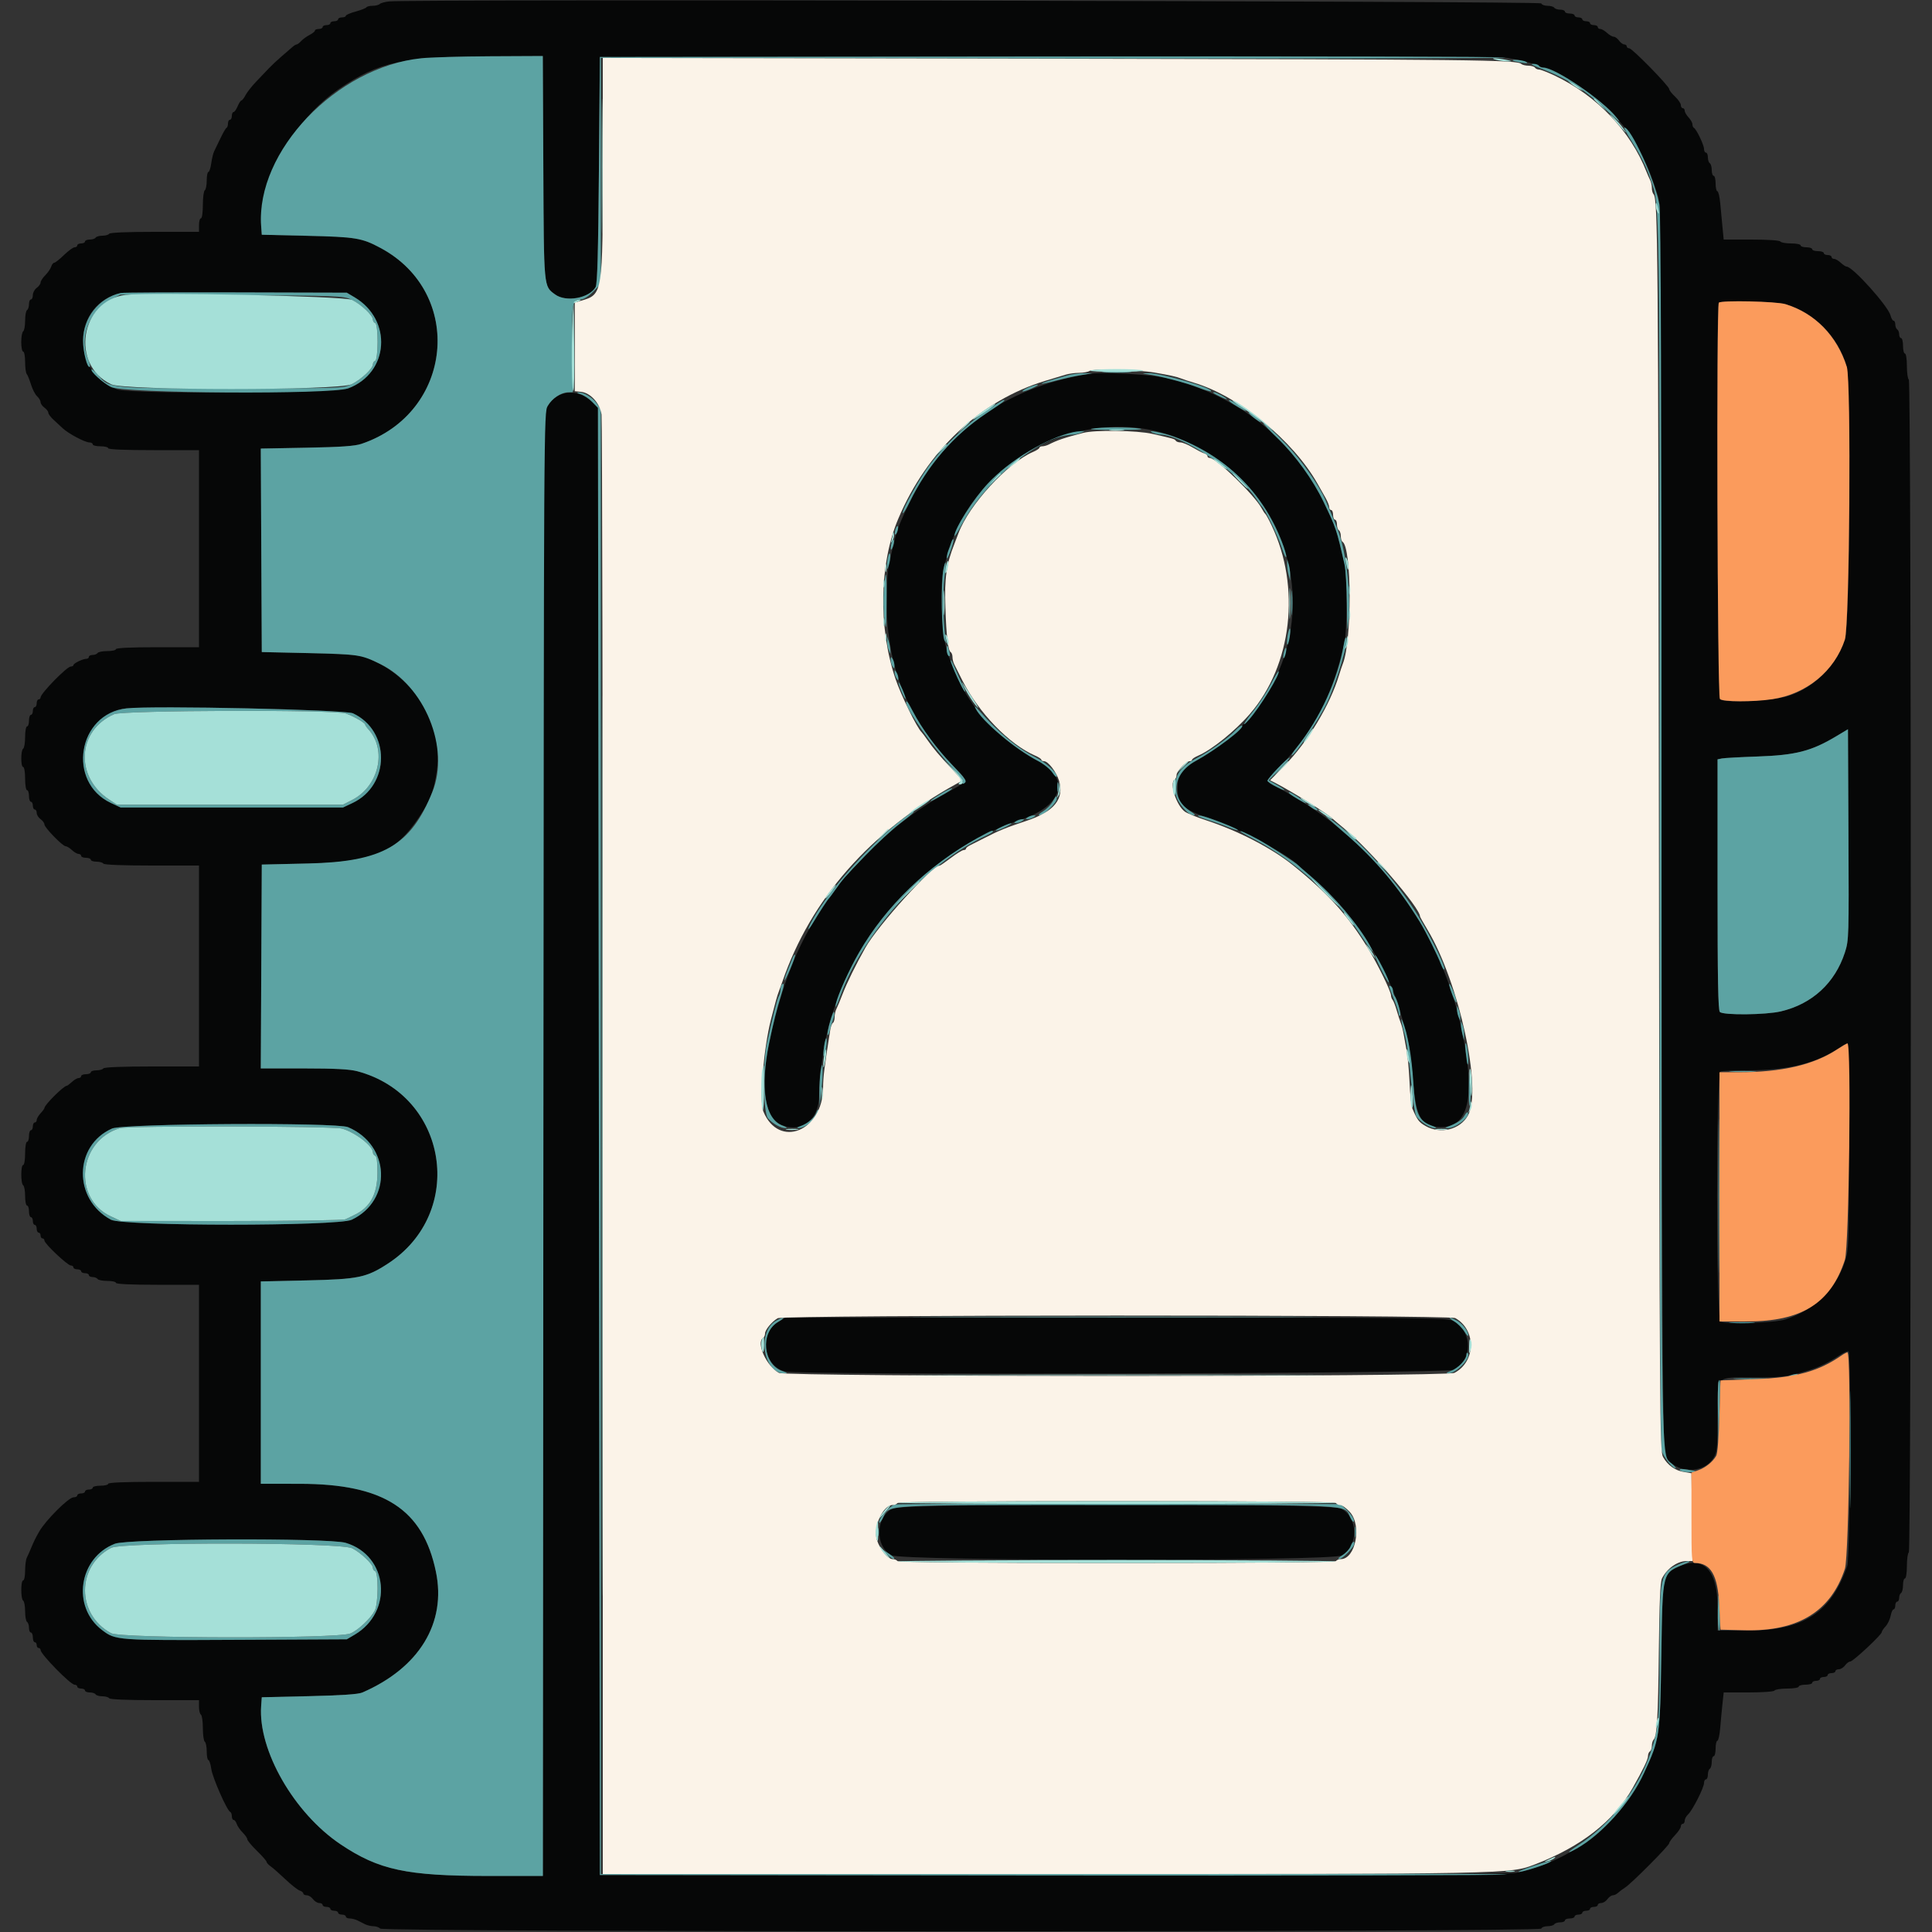 <svg id="svg" version="1.1" xmlns="http://www.w3.org/2000/svg" xmlns:xlink="http://www.w3.org/1999/xlink" width="400" height="400" viewBox="0, 0, 400,400"><rect x="0" y="0" width="400" height="400" fill="#333333" stroke="none"/><g id="svgg"><path id="path0" d="M80.600 0.291 C 79.720 0.380,78.829 0.621,78.620 0.827 C 78.411 1.032,77.747 1.200,77.144 1.200 C 76.541 1.200,75.958 1.344,75.849 1.521 C 75.740 1.697,74.739 2.090,73.625 2.393 C 72.511 2.696,71.600 3.092,71.600 3.272 C 71.600 3.453,71.240 3.600,70.800 3.600 C 70.360 3.600,70.000 3.780,70.000 4.000 C 70.000 4.220,69.640 4.400,69.200 4.400 C 68.760 4.400,68.400 4.580,68.400 4.800 C 68.400 5.020,68.040 5.200,67.600 5.200 C 67.160 5.200,66.800 5.380,66.800 5.600 C 66.800 5.820,66.440 6.000,66.000 6.000 C 65.560 6.000,65.200 6.150,65.200 6.332 C 65.200 6.515,64.705 6.919,64.100 7.230 C 63.495 7.540,62.709 8.111,62.353 8.497 C 61.997 8.884,61.579 9.200,61.425 9.200 C 61.270 9.200,60.890 9.425,60.580 9.700 C 60.271 9.975,59.282 10.830,58.383 11.600 C 57.484 12.370,56.265 13.511,55.674 14.135 C 55.083 14.759,53.880 16.021,53.000 16.940 C 52.120 17.858,51.145 19.103,50.832 19.705 C 50.520 20.307,50.137 20.800,49.981 20.800 C 49.825 20.800,49.473 21.340,49.200 22.000 C 48.927 22.660,48.545 23.200,48.351 23.200 C 48.158 23.200,48.000 23.560,48.000 24.000 C 48.000 24.440,47.820 24.800,47.600 24.800 C 47.380 24.800,47.200 25.145,47.200 25.567 C 47.200 25.988,47.065 26.393,46.900 26.467 C 46.735 26.540,46.175 27.500,45.656 28.600 C 45.137 29.700,44.548 30.919,44.347 31.309 C 44.147 31.699,43.872 32.824,43.737 33.809 C 43.602 34.794,43.336 35.600,43.146 35.600 C 42.956 35.600,42.800 36.399,42.800 37.376 C 42.800 38.353,42.620 39.264,42.400 39.400 C 42.180 39.536,42.000 40.897,42.000 42.424 C 42.000 44.008,41.828 45.200,41.600 45.200 C 41.380 45.200,41.200 45.830,41.200 46.600 L 41.200 48.000 32.024 48.000 C 26.337 48.000,22.753 48.152,22.600 48.400 C 22.464 48.620,21.834 48.800,21.200 48.800 C 20.566 48.800,19.936 48.980,19.800 49.200 C 19.664 49.420,19.113 49.600,18.576 49.600 C 18.039 49.600,17.600 49.780,17.600 50.000 C 17.600 50.220,17.240 50.400,16.800 50.400 C 16.360 50.400,16.000 50.580,16.000 50.800 C 16.000 51.020,15.752 51.200,15.448 51.200 C 15.145 51.200,14.155 51.920,13.248 52.800 C 12.341 53.680,11.431 54.400,11.226 54.400 C 11.022 54.400,10.738 54.766,10.596 55.213 C 10.454 55.660,9.902 56.462,9.369 56.995 C 8.836 57.528,8.400 58.202,8.400 58.494 C 8.400 58.785,8.040 59.283,7.600 59.600 C 7.160 59.917,6.800 60.587,6.800 61.088 C 6.800 61.590,6.620 62.000,6.400 62.000 C 6.180 62.000,6.000 62.439,6.000 62.976 C 6.000 63.513,5.820 64.064,5.600 64.200 C 5.380 64.336,5.200 65.326,5.200 66.400 C 5.200 67.474,5.020 68.464,4.800 68.600 C 4.580 68.736,4.400 69.737,4.400 70.824 C 4.400 71.911,4.580 72.800,4.800 72.800 C 5.020 72.800,5.200 73.754,5.200 74.920 C 5.200 76.086,5.349 77.211,5.530 77.420 C 5.712 77.629,6.110 78.610,6.414 79.600 C 6.718 80.590,7.289 81.691,7.683 82.047 C 8.077 82.403,8.400 82.948,8.400 83.259 C 8.400 83.569,8.760 84.083,9.200 84.400 C 9.640 84.717,10.000 85.188,10.000 85.446 C 10.000 85.705,10.464 86.340,11.031 86.858 C 11.598 87.376,12.472 88.186,12.972 88.658 C 14.145 89.766,17.589 91.600,18.497 91.600 C 18.884 91.600,19.200 91.780,19.200 92.000 C 19.200 92.220,19.920 92.400,20.800 92.400 C 21.680 92.400,22.400 92.580,22.400 92.800 C 22.400 93.055,25.800 93.200,31.800 93.200 L 41.200 93.200 41.200 113.600 L 41.200 134.000 32.600 134.000 C 27.133 134.000,24.000 134.146,24.000 134.400 C 24.000 134.620,23.201 134.800,22.224 134.800 C 21.247 134.800,20.336 134.980,20.200 135.200 C 20.064 135.420,19.603 135.600,19.176 135.600 C 18.749 135.600,18.400 135.780,18.400 136.000 C 18.400 136.220,18.166 136.400,17.880 136.400 C 17.144 136.400,15.207 137.341,15.203 137.700 C 15.201 137.865,14.948 138.000,14.641 138.000 C 13.854 138.000,8.400 143.581,8.400 144.386 C 8.400 144.614,8.220 144.800,8.000 144.800 C 7.780 144.800,7.600 145.160,7.600 145.600 C 7.600 146.040,7.420 146.400,7.200 146.400 C 6.980 146.400,6.800 146.760,6.800 147.200 C 6.800 147.640,6.620 148.000,6.400 148.000 C 6.180 148.000,6.000 148.540,6.000 149.200 C 6.000 149.860,5.820 150.400,5.600 150.400 C 5.380 150.400,5.200 151.379,5.200 152.576 C 5.200 153.773,5.020 154.864,4.800 155.000 C 4.278 155.322,4.278 158.800,4.800 158.800 C 5.022 158.800,5.200 159.867,5.200 161.200 C 5.200 162.533,5.378 163.600,5.600 163.600 C 5.820 163.600,6.000 164.140,6.000 164.800 C 6.000 165.460,6.180 166.000,6.400 166.000 C 6.620 166.000,6.800 166.360,6.800 166.800 C 6.800 167.240,6.980 167.600,7.200 167.600 C 7.420 167.600,7.600 167.920,7.600 168.312 C 7.600 168.703,7.960 169.283,8.400 169.600 C 8.840 169.917,9.200 170.411,9.200 170.697 C 9.200 171.334,12.967 175.200,13.587 175.200 C 13.833 175.200,14.420 175.560,14.892 176.000 C 15.364 176.440,15.987 176.800,16.275 176.800 C 16.564 176.800,16.800 176.980,16.800 177.200 C 16.800 177.420,17.250 177.600,17.800 177.600 C 18.350 177.600,18.800 177.780,18.800 178.000 C 18.800 178.220,19.329 178.400,19.976 178.400 C 20.623 178.400,21.264 178.580,21.400 178.800 C 21.554 179.049,25.337 179.200,31.424 179.200 L 41.200 179.200 41.200 200.000 L 41.200 220.800 31.424 220.800 C 25.337 220.800,21.554 220.951,21.400 221.200 C 21.264 221.420,20.623 221.600,19.976 221.600 C 19.329 221.600,18.800 221.780,18.800 222.000 C 18.800 222.220,18.350 222.400,17.800 222.400 C 17.250 222.400,16.800 222.580,16.800 222.800 C 16.800 223.020,16.564 223.200,16.275 223.200 C 15.987 223.200,15.364 223.560,14.892 224.000 C 14.420 224.440,13.938 224.800,13.821 224.800 C 13.189 224.800,9.200 228.770,9.200 229.400 C 9.200 229.528,8.840 230.020,8.400 230.492 C 7.960 230.964,7.600 231.587,7.600 231.875 C 7.600 232.164,7.420 232.400,7.200 232.400 C 6.980 232.400,6.800 232.760,6.800 233.200 C 6.800 233.640,6.620 234.000,6.400 234.000 C 6.180 234.000,6.000 234.540,6.000 235.200 C 6.000 235.860,5.820 236.400,5.600 236.400 C 5.378 236.400,5.200 237.467,5.200 238.800 C 5.200 240.133,5.022 241.200,4.800 241.200 C 4.278 241.200,4.278 245.077,4.800 245.400 C 5.020 245.536,5.200 246.537,5.200 247.624 C 5.200 248.711,5.380 249.600,5.600 249.600 C 5.820 249.600,6.000 250.140,6.000 250.800 C 6.000 251.460,6.180 252.000,6.400 252.000 C 6.620 252.000,6.800 252.360,6.800 252.800 C 6.800 253.240,6.980 253.600,7.200 253.600 C 7.420 253.600,7.600 253.960,7.600 254.400 C 7.600 254.840,7.780 255.200,8.000 255.200 C 8.220 255.200,8.400 255.470,8.400 255.800 C 8.400 256.130,8.580 256.400,8.800 256.400 C 9.020 256.400,9.200 256.603,9.200 256.851 C 9.200 257.481,13.986 262.000,14.653 262.000 C 14.954 262.000,15.200 262.180,15.200 262.400 C 15.200 262.620,15.560 262.800,16.000 262.800 C 16.440 262.800,16.800 262.980,16.800 263.200 C 16.800 263.420,17.160 263.600,17.600 263.600 C 18.040 263.600,18.400 263.780,18.400 264.000 C 18.400 264.220,18.749 264.400,19.176 264.400 C 19.603 264.400,20.064 264.580,20.200 264.800 C 20.336 265.020,21.247 265.200,22.224 265.200 C 23.201 265.200,24.000 265.380,24.000 265.600 C 24.000 265.854,27.133 266.000,32.600 266.000 L 41.200 266.000 41.200 286.400 L 41.200 306.800 31.800 306.800 C 25.800 306.800,22.400 306.945,22.400 307.200 C 22.400 307.420,21.680 307.600,20.800 307.600 C 19.920 307.600,19.200 307.780,19.200 308.000 C 19.200 308.220,18.840 308.400,18.400 308.400 C 17.960 308.400,17.600 308.580,17.600 308.800 C 17.600 309.020,17.240 309.200,16.800 309.200 C 16.360 309.200,16.000 309.380,16.000 309.600 C 16.000 309.820,15.656 310.000,15.236 310.000 C 14.212 310.000,9.457 314.746,8.100 317.124 C 7.367 318.407,6.953 319.254,6.400 320.600 C 6.129 321.260,5.748 322.113,5.553 322.495 C 5.359 322.877,5.200 324.092,5.200 325.195 C 5.200 326.298,5.020 327.200,4.800 327.200 C 4.278 327.200,4.278 331.077,4.800 331.400 C 5.020 331.536,5.200 332.526,5.200 333.600 C 5.200 334.674,5.380 335.664,5.600 335.800 C 5.820 335.936,6.000 336.487,6.000 337.024 C 6.000 337.561,6.180 338.000,6.400 338.000 C 6.620 338.000,6.800 338.450,6.800 339.000 C 6.800 339.550,6.980 340.000,7.200 340.000 C 7.420 340.000,7.600 340.270,7.600 340.600 C 7.600 340.930,7.780 341.200,8.000 341.200 C 8.220 341.200,8.400 341.386,8.400 341.614 C 8.400 342.477,14.595 348.800,15.441 348.800 C 15.748 348.800,16.000 348.980,16.000 349.200 C 16.000 349.420,16.360 349.600,16.800 349.600 C 17.240 349.600,17.600 349.780,17.600 350.000 C 17.600 350.220,18.039 350.400,18.576 350.400 C 19.113 350.400,19.664 350.580,19.800 350.800 C 19.936 351.020,20.566 351.200,21.200 351.200 C 21.834 351.200,22.464 351.380,22.600 351.600 C 22.753 351.848,26.337 352.000,32.024 352.000 L 41.200 352.000 41.200 353.376 C 41.200 354.133,41.380 354.864,41.600 355.000 C 41.820 355.136,42.000 356.396,42.000 357.800 C 42.000 359.204,42.180 360.464,42.400 360.600 C 42.620 360.736,42.800 361.647,42.800 362.624 C 42.800 363.601,42.956 364.400,43.146 364.400 C 43.336 364.400,43.604 365.225,43.742 366.233 C 43.990 368.040,46.998 374.874,47.660 375.133 C 47.847 375.207,48.000 375.612,48.000 376.033 C 48.000 376.455,48.168 376.800,48.373 376.800 C 48.578 376.800,48.862 377.166,49.004 377.613 C 49.146 378.060,49.698 378.862,50.231 379.395 C 50.764 379.928,51.200 380.564,51.200 380.808 C 51.200 381.052,52.100 382.129,53.200 383.200 C 54.300 384.271,55.200 385.300,55.200 385.486 C 55.200 385.671,55.581 386.088,56.047 386.412 C 56.512 386.735,57.879 387.938,59.085 389.085 C 60.290 390.232,61.619 391.279,62.038 391.412 C 62.457 391.545,62.800 391.822,62.800 392.027 C 62.800 392.232,63.120 392.400,63.512 392.400 C 63.903 392.400,64.483 392.760,64.800 393.200 C 65.117 393.640,65.697 394.000,66.088 394.000 C 66.480 394.000,66.800 394.180,66.800 394.400 C 66.800 394.620,67.160 394.800,67.600 394.800 C 68.040 394.800,68.400 394.980,68.400 395.200 C 68.400 395.420,68.760 395.600,69.200 395.600 C 69.640 395.600,70.000 395.780,70.000 396.000 C 70.000 396.220,70.360 396.400,70.800 396.400 C 71.240 396.400,71.600 396.580,71.600 396.800 C 71.600 397.020,71.962 397.200,72.405 397.200 C 72.848 397.200,73.568 397.380,74.005 397.600 C 74.442 397.820,75.158 398.180,75.595 398.400 C 76.032 398.620,76.806 398.800,77.315 398.800 C 77.824 398.800,78.465 399.025,78.740 399.300 C 79.475 400.035,318.855 400.035,319.100 399.300 C 319.192 399.025,319.781 398.800,320.410 398.800 C 321.038 398.800,321.664 398.620,321.800 398.400 C 321.936 398.180,322.487 398.000,323.024 398.000 C 323.561 398.000,324.000 397.820,324.000 397.600 C 324.000 397.380,324.450 397.200,325.000 397.200 C 325.550 397.200,326.000 397.020,326.000 396.800 C 326.000 396.580,326.360 396.400,326.800 396.400 C 327.240 396.400,327.600 396.220,327.600 396.000 C 327.600 395.780,327.960 395.600,328.400 395.600 C 328.840 395.600,329.200 395.420,329.200 395.200 C 329.200 394.980,329.560 394.800,330.000 394.800 C 330.440 394.800,330.800 394.620,330.800 394.400 C 330.800 394.180,331.120 394.000,331.512 394.000 C 331.903 394.000,332.483 393.640,332.800 393.200 C 333.117 392.760,333.620 392.400,333.917 392.400 C 334.214 392.400,334.692 392.175,334.980 391.900 C 335.267 391.625,335.929 391.130,336.451 390.800 C 337.780 389.960,345.600 382.096,345.600 381.600 C 345.600 381.376,346.140 380.628,346.800 379.937 C 347.460 379.246,348.000 378.438,348.000 378.141 C 348.000 377.843,348.180 377.600,348.400 377.600 C 348.620 377.600,348.800 377.306,348.800 376.947 C 348.800 376.588,349.117 376.003,349.504 375.647 C 350.418 374.808,352.800 370.107,352.800 369.144 C 352.800 368.735,352.980 368.400,353.200 368.400 C 353.420 368.400,353.600 367.961,353.600 367.424 C 353.600 366.887,353.780 366.336,354.000 366.200 C 354.220 366.064,354.400 365.423,354.400 364.776 C 354.400 364.129,354.580 363.600,354.800 363.600 C 355.020 363.600,355.200 362.880,355.200 362.000 C 355.200 361.120,355.365 360.400,355.567 360.400 C 355.769 360.400,356.034 359.185,356.155 357.700 C 356.277 356.215,356.488 353.965,356.625 352.700 L 356.874 350.400 362.013 350.400 C 365.008 350.400,367.256 350.233,367.400 350.000 C 367.536 349.780,368.717 349.600,370.024 349.600 C 371.341 349.600,372.400 349.422,372.400 349.200 C 372.400 348.980,373.030 348.800,373.800 348.800 C 374.570 348.800,375.200 348.620,375.200 348.400 C 375.200 348.180,375.560 348.000,376.000 348.000 C 376.440 348.000,376.800 347.820,376.800 347.600 C 376.800 347.380,377.160 347.200,377.600 347.200 C 378.040 347.200,378.400 347.020,378.400 346.800 C 378.400 346.580,378.760 346.400,379.200 346.400 C 379.640 346.400,380.000 346.220,380.000 346.000 C 380.000 345.780,380.320 345.600,380.712 345.600 C 381.103 345.600,381.683 345.240,382.000 344.800 C 382.317 344.360,382.803 344.000,383.080 344.000 C 383.651 344.000,389.600 338.446,389.600 337.913 C 389.600 337.722,389.958 337.183,390.395 336.713 C 390.832 336.244,391.302 335.261,391.440 334.530 C 391.577 333.798,391.849 333.200,392.045 333.200 C 392.240 333.200,392.400 332.840,392.400 332.400 C 392.400 331.960,392.580 331.600,392.800 331.600 C 393.020 331.600,393.200 331.251,393.200 330.824 C 393.200 330.397,393.380 329.936,393.600 329.800 C 393.820 329.664,394.000 328.933,394.000 328.176 C 394.000 327.419,394.180 326.800,394.400 326.800 C 394.625 326.800,394.800 325.675,394.800 324.224 C 394.800 322.807,394.980 321.536,395.200 321.400 C 395.755 321.057,395.755 78.943,395.200 78.600 C 394.980 78.464,394.800 77.193,394.800 75.776 C 394.800 74.325,394.625 73.200,394.400 73.200 C 394.180 73.200,394.000 72.480,394.000 71.600 C 394.000 70.720,393.820 70.000,393.600 70.000 C 393.380 70.000,393.200 69.651,393.200 69.224 C 393.200 68.797,393.020 68.336,392.800 68.200 C 392.580 68.064,392.400 67.603,392.400 67.176 C 392.400 66.749,392.240 66.400,392.043 66.400 C 391.847 66.400,391.565 65.916,391.417 65.324 C 390.929 63.381,383.581 55.200,382.323 55.200 C 382.127 55.200,381.580 54.840,381.108 54.400 C 380.636 53.960,380.013 53.600,379.725 53.600 C 379.436 53.600,379.200 53.420,379.200 53.200 C 379.200 52.980,378.840 52.800,378.400 52.800 C 377.960 52.800,377.600 52.620,377.600 52.400 C 377.600 52.180,377.060 52.000,376.400 52.000 C 375.740 52.000,375.200 51.820,375.200 51.600 C 375.200 51.380,374.660 51.200,374.000 51.200 C 373.340 51.200,372.800 51.020,372.800 50.800 C 372.800 50.580,371.911 50.400,370.824 50.400 C 369.737 50.400,368.736 50.220,368.600 50.000 C 368.454 49.763,366.008 49.600,362.612 49.600 L 356.871 49.600 356.629 47.100 C 356.495 45.725,356.284 43.475,356.159 42.100 C 356.034 40.725,355.767 39.600,355.566 39.600 C 355.365 39.600,355.200 38.880,355.200 38.000 C 355.200 37.120,355.020 36.400,354.800 36.400 C 354.580 36.400,354.400 35.871,354.400 35.224 C 354.400 34.577,354.220 33.936,354.000 33.800 C 353.780 33.664,353.600 33.113,353.600 32.576 C 353.600 32.039,353.420 31.600,353.200 31.600 C 352.980 31.600,352.800 31.257,352.800 30.838 C 352.800 30.022,351.199 26.688,350.700 26.467 C 350.535 26.393,350.400 26.071,350.400 25.750 C 350.400 25.429,350.040 24.780,349.600 24.308 C 349.160 23.836,348.800 23.213,348.800 22.925 C 348.800 22.636,348.620 22.400,348.400 22.400 C 348.180 22.400,348.000 22.112,348.000 21.760 C 348.000 21.409,347.460 20.617,346.800 20.000 C 346.140 19.383,345.600 18.690,345.600 18.460 C 345.600 17.838,337.929 10.000,337.321 10.000 C 337.035 10.000,336.800 9.820,336.800 9.600 C 336.800 9.380,336.570 9.200,336.288 9.200 C 336.007 9.200,335.517 8.840,335.200 8.400 C 334.883 7.960,334.386 7.600,334.095 7.600 C 333.804 7.600,333.180 7.240,332.708 6.800 C 332.236 6.360,331.613 6.000,331.325 6.000 C 331.036 6.000,330.800 5.820,330.800 5.600 C 330.800 5.380,330.440 5.200,330.000 5.200 C 329.560 5.200,329.200 5.020,329.200 4.800 C 329.200 4.580,328.840 4.400,328.400 4.400 C 327.960 4.400,327.600 4.220,327.600 4.000 C 327.600 3.780,327.240 3.600,326.800 3.600 C 326.360 3.600,326.000 3.420,326.000 3.200 C 326.000 2.980,325.550 2.800,325.000 2.800 C 324.450 2.800,324.000 2.620,324.000 2.400 C 324.000 2.180,323.561 2.000,323.024 2.000 C 322.487 2.000,321.936 1.820,321.800 1.600 C 321.664 1.380,321.038 1.200,320.410 1.200 C 319.781 1.200,319.192 0.975,319.100 0.700 C 318.941 0.224,85.212 -0.177,80.600 0.291 M112.491 34.700 C 112.610 59.902,112.545 59.201,114.932 60.964 C 117.172 62.618,121.998 61.742,123.316 59.443 C 123.673 58.822,123.853 52.451,124.000 35.200 L 124.200 11.800 217.000 11.683 C 283.338 11.600,310.484 11.692,312.200 12.007 C 315.254 12.568,317.609 13.179,318.495 13.639 C 318.877 13.838,319.396 14.000,319.649 14.000 C 321.897 14.000,332.073 20.923,334.497 24.101 C 335.097 24.887,335.824 25.771,336.113 26.065 C 337.084 27.054,339.025 30.180,340.295 32.800 C 341.450 35.182,342.131 36.974,343.336 40.800 C 343.651 41.802,343.837 78.895,343.988 171.200 C 344.175 284.803,344.272 300.339,344.800 301.364 C 346.720 305.089,352.605 305.351,354.794 301.810 C 355.524 300.628,355.600 299.826,355.600 293.267 C 355.600 284.515,354.959 285.200,363.154 285.200 C 368.860 285.200,370.236 285.016,374.651 283.666 C 376.561 283.082,378.817 281.977,380.728 280.688 C 381.679 280.047,382.579 279.645,382.728 279.795 C 383.299 280.368,383.038 322.490,382.452 324.200 C 379.151 333.846,373.386 337.600,361.873 337.600 L 355.600 337.600 355.600 332.659 C 355.600 325.009,352.626 321.986,347.479 324.405 C 344.202 325.945,344.232 325.788,343.958 342.800 C 343.686 359.697,343.645 359.975,340.352 367.131 C 335.661 377.326,325.438 385.317,314.000 387.731 C 312.366 388.076,287.658 388.196,218.000 388.198 L 124.200 388.200 124.000 236.269 L 123.800 84.339 122.339 83.000 C 119.459 80.361,115.282 80.834,113.416 84.011 L 112.600 85.400 112.498 236.900 L 112.396 388.400 101.098 388.397 C 84.159 388.392,78.442 387.168,70.508 381.845 C 60.874 375.381,53.407 362.370,54.070 353.200 L 54.200 351.400 64.000 351.173 C 70.698 351.017,74.180 350.781,75.000 350.426 C 86.796 345.317,92.459 336.024,90.251 325.400 C 87.558 312.449,79.471 307.222,62.100 307.207 L 54.000 307.200 54.000 286.253 L 54.000 265.306 63.500 265.094 C 74.186 264.856,75.860 264.511,80.289 261.632 C 96.581 251.047,92.740 226.782,73.982 221.790 C 72.389 221.366,69.397 221.208,62.896 221.205 L 53.993 221.200 54.096 200.100 L 54.200 179.000 63.800 178.776 C 77.359 178.460,81.792 176.610,86.750 169.200 C 89.131 165.641,89.836 163.791,90.445 159.509 C 91.870 149.490,85.349 139.450,75.107 135.895 C 74.352 135.632,69.665 135.348,64.000 135.220 L 54.200 135.000 54.096 113.937 L 53.993 92.874 63.496 92.694 C 70.636 92.559,73.458 92.360,74.840 91.895 C 93.840 85.490,96.260 60.719,78.800 51.345 C 74.921 49.263,73.676 49.056,63.600 48.820 L 54.200 48.600 54.070 46.800 C 53.416 37.749,60.859 24.703,70.319 18.320 C 78.532 12.777,83.376 11.742,101.491 11.653 L 112.381 11.600 112.491 34.700 M73.400 61.548 C 81.302 66.229,80.557 77.239,72.124 80.394 C 69.365 81.426,27.105 81.631,24.287 80.625 C 14.450 77.116,14.956 62.956,25.000 60.660 C 25.440 60.560,36.150 60.505,48.800 60.539 L 71.800 60.600 73.400 61.548 M369.724 62.992 C 375.660 64.793,380.414 69.569,382.231 75.553 C 383.281 79.014,383.043 129.125,381.960 132.434 C 380.192 137.837,375.623 142.381,370.226 144.105 C 367.129 145.094,357.156 145.594,356.208 144.807 C 355.570 144.277,355.233 63.300,355.867 62.667 C 356.409 62.125,367.742 62.391,369.724 62.992 M225.200 77.430 C 207.761 80.414,195.261 89.512,188.143 104.400 C 185.744 109.420,185.642 109.726,184.025 116.877 C 183.791 117.910,183.600 121.510,183.600 124.877 C 183.600 137.975,187.945 148.768,197.035 158.250 C 200.681 162.052,200.826 161.438,195.593 164.368 C 189.514 167.772,184.159 171.925,179.200 177.080 C 174.831 181.621,174.424 182.088,172.814 184.400 C 172.277 185.170,171.739 185.890,171.618 186.000 C 171.387 186.210,170.020 188.297,168.343 191.000 C 164.495 197.204,161.332 205.874,159.231 215.978 C 157.513 224.241,158.316 231.287,161.131 232.649 C 165.731 234.874,169.600 232.116,169.600 226.611 C 169.600 223.699,170.497 216.718,171.246 213.800 C 172.513 208.866,173.818 205.242,175.857 201.000 C 182.812 186.527,196.161 174.807,211.600 169.619 C 220.050 166.780,221.641 161.066,214.954 157.573 C 207.188 153.516,200.763 146.653,197.756 139.200 C 197.179 137.770,196.561 136.240,196.383 135.800 C 194.846 131.993,194.381 120.742,195.598 116.800 C 195.836 116.030,196.215 114.770,196.442 114.000 C 202.070 94.843,224.694 83.447,243.200 90.447 C 273.699 101.985,276.264 141.744,247.531 157.561 C 244.521 159.218,243.797 160.324,243.814 163.237 C 243.834 166.560,244.913 167.576,250.404 169.440 C 256.411 171.479,267.001 177.079,268.800 179.168 C 268.910 179.295,270.133 180.365,271.519 181.544 C 272.904 182.723,274.974 184.676,276.119 185.884 C 282.317 192.425,287.972 202.201,290.069 210.000 C 290.276 210.770,290.629 212.030,290.853 212.800 C 291.649 215.535,292.007 217.876,292.559 223.949 C 293.257 231.644,294.326 233.366,298.400 233.361 C 304.443 233.354,305.676 226.090,302.162 211.200 C 298.505 195.704,289.891 181.984,277.174 171.400 C 273.719 168.524,268.437 165.046,264.484 163.043 C 261.887 161.727,261.842 161.986,265.312 158.356 C 272.145 151.210,275.814 144.106,278.359 133.094 C 278.922 130.661,278.933 119.342,278.375 116.877 C 276.732 109.612,276.634 109.321,274.050 103.944 C 267.918 91.183,256.432 81.988,242.119 78.382 C 238.729 77.528,228.116 76.931,225.200 77.430 M73.088 147.687 C 80.855 151.323,80.802 162.558,73.000 166.247 L 71.000 167.192 48.000 167.192 L 25.000 167.192 22.997 166.259 C 13.767 161.961,16.089 147.757,26.200 146.661 C 31.811 146.053,71.451 146.920,73.088 147.687 M381.973 197.175 C 379.925 203.514,375.201 207.866,368.708 209.397 C 365.583 210.134,356.780 210.220,356.080 209.520 C 355.717 209.157,355.600 202.748,355.600 183.128 L 355.600 157.215 356.500 157.031 C 356.995 156.930,360.280 156.749,363.800 156.629 C 371.778 156.357,375.011 155.527,380.200 152.418 L 382.600 150.981 382.703 172.787 C 382.804 193.947,382.782 194.670,381.973 197.175 M382.800 237.334 C 382.800 257.894,382.770 258.760,381.964 261.214 C 380.081 266.950,375.640 271.249,369.600 273.182 C 367.366 273.897,356.961 274.232,356.215 273.613 C 355.265 272.824,355.282 222.208,356.233 221.843 C 356.581 221.709,359.146 221.599,361.933 221.597 C 370.304 221.592,376.095 220.140,381.000 216.818 C 381.660 216.371,382.335 216.004,382.500 216.003 C 382.665 216.001,382.800 225.600,382.800 237.334 M72.051 233.367 C 80.798 237.042,81.260 248.527,72.822 252.534 C 69.952 253.898,25.521 253.893,22.973 252.529 C 15.119 248.325,15.253 237.166,23.200 233.652 C 25.577 232.601,69.617 232.344,72.051 233.367 M161.121 273.676 C 157.094 276.010,157.979 282.723,162.475 283.954 C 165.357 284.743,299.411 284.400,300.964 283.600 C 304.860 281.592,304.939 275.936,301.104 273.598 C 299.816 272.813,298.955 272.803,231.200 272.811 L 162.600 272.818 161.121 273.676 M184.834 312.301 C 181.296 314.112,181.082 319.920,184.476 321.990 C 186.500 323.224,275.833 323.265,277.854 322.033 C 281.343 319.905,281.180 314.128,277.578 312.301 C 275.448 311.219,186.946 311.219,184.834 312.301 M71.565 319.427 C 80.384 322.046,81.508 333.703,73.400 338.461 L 71.800 339.400 48.889 339.513 C 24.114 339.634,23.943 339.622,21.117 337.473 C 14.783 332.659,16.308 322.495,23.797 319.613 C 26.590 318.537,68.028 318.376,71.565 319.427 " stroke="none" fill="#060707" fill-rule="evenodd"></path><path id="path1" d="M87.224 12.059 C 69.614 13.898,52.954 31.355,54.070 46.800 L 54.200 48.600 63.600 48.820 C 73.676 49.056,74.921 49.263,78.800 51.345 C 96.260 60.719,93.840 85.490,74.840 91.895 C 73.458 92.360,70.636 92.559,63.496 92.694 L 53.993 92.874 54.096 113.937 L 54.200 135.000 64.000 135.220 C 74.156 135.449,74.767 135.542,78.707 137.470 C 87.916 141.975,93.178 154.822,89.537 163.909 C 85.064 175.074,79.281 178.415,63.800 178.776 L 54.200 179.000 54.096 200.100 L 53.993 221.200 62.896 221.205 C 69.397 221.208,72.389 221.366,73.982 221.790 C 92.740 226.782,96.581 251.047,80.289 261.632 C 75.860 264.511,74.186 264.856,63.500 265.094 L 54.000 265.306 54.000 286.253 L 54.000 307.200 62.100 307.207 C 79.471 307.222,87.558 312.449,90.251 325.400 C 92.459 336.024,86.796 345.317,75.000 350.426 C 74.180 350.781,70.698 351.017,64.000 351.173 L 54.200 351.400 54.070 353.200 C 53.407 362.370,60.874 375.381,70.508 381.845 C 78.442 387.168,84.159 388.392,101.098 388.397 L 112.396 388.400 112.498 236.900 C 112.600 85.896,112.603 85.396,113.405 84.030 C 114.318 82.476,116.121 81.272,117.600 81.230 L 118.600 81.201 118.485 72.159 C 118.363 62.542,118.457 62.000,120.249 62.000 C 120.825 62.000,121.831 61.369,122.800 60.400 L 124.400 58.800 124.400 35.395 L 124.400 11.990 218.602 12.095 C 270.413 12.153,312.282 12.065,311.643 11.899 C 311.004 11.734,268.568 11.644,217.341 11.699 L 124.200 11.800 124.000 35.200 C 123.853 52.451,123.673 58.822,123.316 59.443 C 121.998 61.742,117.172 62.618,114.932 60.964 C 112.545 59.201,112.610 59.902,112.491 34.700 L 112.381 11.600 101.491 11.653 C 95.501 11.682,89.081 11.865,87.224 12.059 M313.233 12.547 C 313.325 12.628,314.120 12.814,315.000 12.962 C 316.146 13.154,316.430 13.114,316.000 12.821 C 315.460 12.453,312.832 12.193,313.233 12.547 M318.200 13.851 C 324.477 16.241,328.006 18.446,332.677 22.892 C 335.133 25.230,335.749 25.685,334.776 24.443 C 331.886 20.753,321.994 14.000,319.478 14.000 C 319.131 14.000,318.736 13.820,318.600 13.600 C 318.464 13.380,317.958 13.209,317.476 13.221 C 316.866 13.235,317.085 13.426,318.200 13.851 M337.726 29.100 C 339.738 32.276,340.907 34.646,341.822 37.400 C 343.684 43.006,343.600 36.679,343.600 171.840 C 343.600 265.762,343.719 299.437,344.054 300.440 C 344.517 301.824,346.260 304.000,346.906 304.000 C 347.101 304.000,346.722 303.546,346.062 302.991 C 343.912 301.182,344.000 306.808,344.000 171.200 C 344.000 81.851,343.872 43.814,343.567 42.320 C 342.467 36.931,337.681 26.441,336.308 26.407 C 336.148 26.403,336.786 27.615,337.726 29.100 M25.000 60.659 C 20.450 61.694,17.210 65.789,17.204 70.513 C 17.200 72.966,18.102 76.432,18.611 75.923 C 18.721 75.813,18.538 75.071,18.205 74.274 C 16.326 69.777,18.502 64.309,23.112 61.945 L 24.955 61.000 47.977 61.111 C 70.082 61.217,71.069 61.254,72.729 62.026 C 74.666 62.928,77.200 65.267,77.200 66.153 C 77.200 66.472,77.419 66.806,77.688 66.896 C 78.350 67.117,78.329 74.490,77.665 74.712 C 77.409 74.797,77.200 75.128,77.200 75.447 C 77.200 76.318,74.716 78.629,72.769 79.569 C 71.090 80.381,70.515 80.400,47.921 80.400 C 22.084 80.400,22.669 80.461,20.181 77.505 C 19.623 76.842,19.076 76.390,18.966 76.501 C 18.624 76.842,21.201 79.182,22.946 80.115 C 25.469 81.465,68.579 81.720,72.091 80.406 C 80.556 77.239,81.320 66.239,73.400 61.548 L 71.800 60.600 48.800 60.539 C 36.150 60.505,25.440 60.559,25.000 60.659 M228.700 77.096 C 230.075 77.174,232.325 77.174,233.700 77.096 C 235.075 77.018,233.950 76.954,231.200 76.954 C 228.450 76.954,227.325 77.018,228.700 77.096 M221.200 77.673 C 217.032 78.838,215.569 79.302,215.689 79.422 C 215.762 79.495,217.167 79.198,218.811 78.760 C 220.455 78.323,222.790 77.815,224.000 77.632 L 226.200 77.298 224.400 77.290 C 223.410 77.285,221.970 77.458,221.200 77.673 M237.400 77.467 C 239.805 77.763,245.603 79.261,248.040 80.216 C 249.414 80.754,250.622 81.111,250.725 81.009 C 251.350 80.383,240.152 77.161,237.694 77.260 C 236.386 77.312,236.349 77.338,237.400 77.467 M212.853 80.253 C 212.113 80.576,211.591 80.924,211.694 81.027 C 211.797 81.130,212.673 80.855,213.640 80.416 C 214.608 79.977,215.130 79.628,214.800 79.641 C 214.470 79.655,213.594 79.930,212.853 80.253 M120.215 81.625 C 120.883 81.820,121.963 82.535,122.615 83.216 L 123.800 84.453 124.000 236.326 L 124.200 388.200 217.663 388.301 C 269.067 388.356,311.492 388.266,311.939 388.101 C 312.386 387.935,270.373 387.847,218.576 387.905 L 124.400 388.010 124.400 236.367 L 124.400 84.723 123.568 83.556 C 122.654 82.272,120.842 81.180,119.720 81.236 C 119.324 81.256,119.547 81.431,120.215 81.625 M251.233 81.349 C 251.645 81.717,254.000 82.800,254.000 82.621 C 254.000 82.390,251.782 81.200,251.353 81.200 C 251.196 81.200,251.142 81.267,251.233 81.349 M203.874 85.281 C 199.839 88.079,195.414 92.338,192.443 96.283 C 190.383 99.018,186.568 105.901,186.918 106.251 C 187.021 106.355,187.660 105.306,188.337 103.920 C 192.033 96.351,197.439 90.107,204.200 85.598 C 207.837 83.172,208.326 82.792,207.780 82.818 C 207.571 82.827,205.813 83.936,203.874 85.281 M254.620 83.136 C 255.248 83.692,258.000 85.279,258.000 85.086 C 258.000 84.845,254.894 82.800,254.529 82.800 C 254.370 82.800,254.411 82.951,254.620 83.136 M258.540 85.503 C 258.696 85.756,259.391 86.367,260.084 86.860 C 260.777 87.354,261.217 87.550,261.060 87.297 C 260.904 87.044,260.209 86.433,259.516 85.940 C 258.823 85.446,258.383 85.250,258.540 85.503 M261.600 87.684 C 261.600 87.812,262.940 89.217,264.578 90.805 C 268.237 94.353,271.849 99.363,274.050 103.944 C 276.634 109.321,276.732 109.612,278.375 116.877 C 278.609 117.910,278.828 121.690,278.862 125.277 C 278.917 131.046,278.957 131.407,279.207 128.400 C 279.674 122.803,278.750 114.617,277.153 110.200 C 276.584 108.625,276.212 107.699,275.467 105.994 C 275.128 105.221,274.663 104.141,274.433 103.594 C 273.149 100.543,269.488 95.318,266.308 92.000 C 263.776 89.358,261.600 87.363,261.600 87.684 M226.000 88.763 C 225.230 88.904,227.570 89.021,231.200 89.022 C 235.198 89.024,237.090 88.913,236.000 88.742 C 233.809 88.398,227.919 88.410,226.000 88.763 M222.200 89.470 C 216.703 90.687,209.071 95.270,204.581 100.050 C 201.604 103.220,197.578 109.510,197.611 110.941 C 197.616 111.193,198.294 110.140,199.117 108.600 C 204.101 99.273,215.353 90.192,222.200 89.970 C 222.640 89.955,223.360 89.789,223.800 89.600 L 224.600 89.256 223.800 89.275 C 223.360 89.285,222.640 89.372,222.200 89.470 M238.600 89.568 C 239.040 89.774,239.781 89.956,240.247 89.972 C 244.914 90.127,256.437 97.833,260.025 103.200 C 260.540 103.970,261.060 104.690,261.181 104.800 C 261.953 105.505,264.556 110.876,265.436 113.582 C 265.826 114.782,266.214 115.559,266.297 115.310 C 266.380 115.060,265.965 113.629,265.375 112.128 C 261.295 101.755,253.787 94.417,243.200 90.457 C 240.893 89.593,237.093 88.859,238.600 89.568 M185.400 109.600 C 185.250 110.073,185.217 110.550,185.327 110.660 C 185.437 110.770,185.650 110.473,185.800 110.000 C 185.950 109.527,185.983 109.050,185.873 108.940 C 185.763 108.830,185.550 109.127,185.400 109.600 M184.673 112.153 C 184.523 112.545,184.411 113.166,184.425 113.533 C 184.442 113.975,184.581 113.874,184.837 113.234 C 185.049 112.703,185.161 112.082,185.085 111.854 C 185.009 111.627,184.824 111.761,184.673 112.153 M196.977 112.243 C 196.844 112.659,196.570 113.413,196.367 113.919 C 196.165 114.424,196.006 115.144,196.014 115.519 C 196.022 115.893,196.380 115.223,196.810 114.029 C 197.239 112.834,197.507 111.774,197.405 111.671 C 197.302 111.569,197.110 111.826,196.977 112.243 M183.889 115.200 C 183.736 115.750,183.625 116.650,183.642 117.200 C 183.668 118.061,183.726 118.014,184.058 116.860 C 184.270 116.124,184.381 115.224,184.306 114.860 C 184.208 114.394,184.086 114.493,183.889 115.200 M266.487 116.800 C 266.491 117.350,266.632 118.340,266.800 119.000 L 267.105 120.200 267.113 119.000 C 267.117 118.340,266.976 117.350,266.800 116.800 L 266.480 115.800 266.487 116.800 M195.326 117.859 C 194.792 120.384,194.963 131.674,195.549 132.600 C 196.024 133.351,196.041 133.339,195.823 132.400 C 195.309 130.192,195.134 122.425,195.534 119.613 C 195.990 116.408,195.861 115.327,195.326 117.859 M182.998 122.100 C 182.847 123.915,182.898 126.660,183.111 128.200 C 183.473 130.818,183.501 130.604,183.549 124.900 C 183.606 118.112,183.411 117.123,182.998 122.100 M267.348 124.800 C 267.348 127.110,267.414 128.055,267.495 126.900 C 267.576 125.745,267.576 123.855,267.495 122.700 C 267.414 121.545,267.348 122.490,267.348 124.800 M266.600 131.600 C 266.446 132.510,266.411 133.344,266.521 133.454 C 266.631 133.564,266.846 132.910,267.000 132.000 C 267.154 131.090,267.189 130.256,267.079 130.146 C 266.969 130.036,266.754 130.690,266.600 131.600 M183.668 132.800 C 183.662 133.350,183.811 134.160,184.000 134.600 L 184.344 135.400 184.332 134.600 C 184.326 134.160,184.176 133.350,184.000 132.800 L 183.680 131.800 183.668 132.800 M278.200 133.500 C 277.113 140.413,273.326 148.700,268.511 154.700 C 267.760 155.635,267.274 156.400,267.429 156.400 C 268.095 156.400,273.070 148.999,274.689 145.600 C 276.827 141.111,279.476 132.000,278.643 132.000 C 278.529 132.000,278.330 132.675,278.200 133.500 M196.000 134.510 C 196.000 135.083,196.187 135.668,196.416 135.810 C 196.689 135.979,196.738 135.677,196.560 134.934 C 196.192 133.401,196.000 133.256,196.000 134.510 M265.829 135.029 C 265.681 135.615,265.638 136.172,265.732 136.266 C 265.827 136.360,266.024 135.958,266.171 135.371 C 266.319 134.785,266.362 134.228,266.268 134.134 C 266.173 134.040,265.976 134.442,265.829 135.029 M184.412 136.600 C 184.412 137.040,184.587 137.670,184.800 138.000 C 185.121 138.497,185.188 138.462,185.188 137.800 C 185.188 137.360,185.013 136.730,184.800 136.400 C 184.479 135.903,184.412 135.938,184.412 136.600 M196.817 136.726 C 196.796 137.383,199.462 143.200,199.784 143.200 C 199.914 143.200,199.717 142.615,199.345 141.900 C 198.973 141.185,198.256 139.610,197.752 138.400 C 197.247 137.190,196.826 136.437,196.817 136.726 M185.212 139.200 C 185.212 139.530,185.387 140.070,185.600 140.400 C 185.945 140.933,185.988 140.933,185.988 140.400 C 185.988 140.070,185.813 139.530,185.600 139.200 C 185.255 138.667,185.212 138.667,185.212 139.200 M263.053 141.775 C 262.213 143.386,260.642 145.795,259.563 147.129 C 257.516 149.659,256.841 150.982,258.628 148.962 C 260.886 146.410,265.152 139.419,264.717 138.984 C 264.642 138.908,263.893 140.164,263.053 141.775 M186.028 141.292 C 185.982 141.765,187.286 144.848,187.458 144.675 C 187.545 144.588,187.266 143.725,186.837 142.758 C 186.408 141.791,186.044 141.131,186.028 141.292 M187.600 145.477 C 187.600 146.794,193.160 154.710,196.753 158.506 C 198.209 160.045,199.343 161.569,199.273 161.892 C 199.201 162.226,199.331 162.366,199.573 162.217 C 200.301 161.767,200.088 161.434,197.035 158.250 C 193.898 154.977,190.818 150.776,189.009 147.300 C 187.981 145.324,187.600 144.831,187.600 145.477 M201.971 146.664 C 203.225 149.251,210.130 155.053,214.954 157.573 C 216.076 158.159,217.401 159.242,217.897 159.979 C 218.394 160.715,218.800 161.057,218.800 160.738 C 218.800 159.899,216.492 157.831,214.400 156.794 C 210.641 154.932,206.657 151.624,202.604 147.000 C 201.870 146.163,201.679 146.061,201.971 146.664 M26.200 146.661 C 16.089 147.757,13.767 161.961,22.997 166.259 L 25.000 167.192 48.000 167.192 L 71.000 167.192 73.000 166.247 C 80.802 162.558,80.855 151.323,73.088 147.687 C 71.451 146.920,31.811 146.053,26.200 146.661 M71.600 147.711 C 73.209 148.285,75.600 149.659,75.600 150.011 C 75.600 150.142,75.915 150.598,76.300 151.025 C 80.171 155.312,78.426 162.805,72.900 165.629 L 71.000 166.600 47.600 166.600 L 24.200 166.600 22.600 165.545 C 15.422 160.814,15.987 151.195,23.639 147.859 C 25.493 147.050,69.368 146.915,71.600 147.711 M255.771 151.245 C 254.275 152.824,250.384 155.603,247.769 156.959 C 244.084 158.869,242.827 161.010,243.400 164.403 C 243.691 166.124,245.968 168.801,247.140 168.799 C 247.560 168.798,247.364 168.528,246.600 168.056 C 242.210 165.344,242.663 160.240,247.531 157.561 C 251.843 155.187,257.674 150.762,257.171 150.244 C 257.045 150.114,256.415 150.565,255.771 151.245 M380.200 152.418 C 375.011 155.527,371.778 156.357,363.800 156.629 C 360.280 156.749,356.995 156.930,356.500 157.031 L 355.600 157.215 355.600 183.128 C 355.600 202.748,355.717 209.157,356.080 209.520 C 356.780 210.220,365.583 210.134,368.708 209.397 C 375.201 207.866,379.925 203.514,381.973 197.175 C 382.782 194.670,382.804 193.947,382.703 172.787 L 382.600 150.981 380.200 152.418 M264.500 159.113 C 263.345 160.321,262.400 161.462,262.400 161.648 C 262.400 161.834,263.345 162.447,264.500 163.010 C 266.650 164.058,266.293 163.573,263.962 162.280 L 262.665 161.560 265.020 159.180 C 266.315 157.871,267.201 156.826,266.987 156.858 C 266.774 156.889,265.655 157.904,264.500 159.113 M218.901 163.000 C 218.905 163.880,218.987 164.193,219.083 163.695 C 219.179 163.198,219.175 162.478,219.075 162.095 C 218.975 161.713,218.896 162.120,218.901 163.000 M195.146 164.128 C 192.654 165.624,191.700 166.483,193.800 165.341 C 194.900 164.743,196.155 164.016,196.589 163.727 C 197.886 162.861,196.716 163.186,195.146 164.128 M267.020 164.336 C 267.648 164.892,270.400 166.479,270.400 166.286 C 270.400 166.045,267.294 164.000,266.929 164.000 C 266.770 164.000,266.811 164.151,267.020 164.336 M217.923 165.994 C 217.551 166.648,216.651 167.546,215.923 167.990 C 215.076 168.507,214.847 168.798,215.287 168.799 C 216.124 168.800,218.800 166.201,218.800 165.387 C 218.800 164.567,218.694 164.641,217.923 165.994 M270.800 166.563 C 270.800 166.643,271.250 167.003,271.800 167.363 C 272.350 167.724,272.800 167.863,272.800 167.673 C 272.800 167.484,272.350 167.123,271.800 166.873 C 271.250 166.622,270.800 166.483,270.800 166.563 M187.800 168.888 C 181.112 173.694,171.921 183.810,168.277 190.376 C 166.980 192.713,167.099 193.136,168.423 190.900 C 169.571 188.963,171.336 186.256,171.618 186.000 C 171.739 185.890,172.277 185.170,172.814 184.400 C 174.426 182.085,174.833 181.619,179.197 177.091 C 181.505 174.696,184.700 171.736,186.297 170.513 C 188.816 168.583,189.515 167.960,189.100 168.013 C 189.045 168.020,188.460 168.413,187.800 168.888 M212.800 169.200 C 212.267 169.545,212.267 169.588,212.800 169.588 C 213.130 169.588,213.670 169.413,214.000 169.200 C 214.533 168.855,214.533 168.812,214.000 168.812 C 213.670 168.812,213.130 168.987,212.800 169.200 M248.000 168.919 C 248.000 169.033,249.035 169.445,250.300 169.835 C 251.565 170.225,253.390 170.876,254.357 171.282 C 255.323 171.688,256.190 171.943,256.284 171.850 C 256.470 171.664,250.861 169.431,249.094 168.988 C 248.492 168.837,248.000 168.806,248.000 168.919 M274.800 169.268 C 275.130 169.611,276.840 171.131,278.600 172.646 C 284.754 177.943,289.393 183.453,294.052 191.000 C 295.148 192.776,297.718 197.962,298.389 199.755 C 298.628 200.391,298.914 200.820,299.025 200.708 C 299.369 200.365,296.492 194.417,293.881 190.072 C 289.310 182.465,281.403 173.728,275.000 169.208 C 274.278 168.699,274.259 168.705,274.800 169.268 M210.400 170.000 C 209.867 170.345,209.867 170.388,210.400 170.388 C 210.730 170.388,211.270 170.213,211.600 170.000 C 212.133 169.655,212.133 169.612,211.600 169.612 C 211.270 169.612,210.730 169.787,210.400 170.000 M207.400 171.178 C 206.520 171.595,205.993 171.950,206.229 171.968 C 206.464 171.985,207.364 171.647,208.229 171.216 C 210.246 170.210,209.517 170.176,207.400 171.178 M202.400 173.486 C 192.082 179.223,183.407 187.606,177.859 197.200 C 175.838 200.695,173.437 206.006,173.068 207.800 C 172.806 209.073,173.205 208.375,173.982 206.200 C 178.632 193.178,191.698 178.799,204.100 173.057 C 205.497 172.410,206.003 171.973,205.300 172.020 C 205.135 172.031,203.830 172.691,202.400 173.486 M256.864 172.198 C 256.996 172.330,258.382 173.104,259.943 173.919 C 267.634 177.932,276.570 185.877,281.178 192.800 C 284.036 197.094,284.955 198.204,283.593 195.716 C 281.308 191.542,276.142 185.478,271.519 181.544 C 270.133 180.365,268.910 179.295,268.800 179.168 C 268.375 178.674,262.492 174.873,260.400 173.741 C 258.131 172.513,256.443 171.776,256.864 172.198 M164.059 198.445 C 163.859 198.970,163.404 200.097,163.048 200.949 C 162.691 201.801,162.405 202.701,162.411 202.949 C 162.417 203.197,162.954 202.152,163.604 200.627 C 164.255 199.102,164.705 197.772,164.605 197.671 C 164.504 197.571,164.259 197.919,164.059 198.445 M285.869 200.555 C 286.690 202.214,287.443 203.490,287.543 203.390 C 287.764 203.169,285.199 198.046,284.718 197.749 C 284.530 197.633,285.048 198.895,285.869 200.555 M161.867 203.867 C 161.720 204.013,161.600 204.466,161.600 204.872 C 161.600 205.278,161.430 205.923,161.223 206.305 C 160.876 206.946,160.028 210.333,158.765 216.131 C 157.878 220.204,158.033 230.406,159.000 231.532 C 159.964 232.653,161.693 233.611,162.680 233.570 C 163.082 233.553,162.810 233.325,162.064 233.055 C 158.342 231.708,157.295 225.332,159.248 215.904 C 160.110 211.745,160.865 208.699,161.630 206.307 C 162.375 203.974,162.441 203.292,161.867 203.867 M300.030 203.800 C 300.014 204.020,300.352 205.100,300.782 206.200 C 301.211 207.300,301.558 207.840,301.552 207.400 C 301.540 206.560,300.081 203.107,300.030 203.800 M287.600 204.184 C 287.600 204.312,288.050 205.523,288.600 206.877 C 289.150 208.230,289.600 209.607,289.600 209.936 C 289.600 210.264,289.719 210.414,289.865 210.269 C 290.151 209.982,289.271 206.842,288.730 206.220 C 288.549 206.011,288.400 205.527,288.400 205.144 C 288.400 204.761,288.220 204.336,288.000 204.200 C 287.780 204.064,287.600 204.057,287.600 204.184 M301.656 209.000 C 301.656 209.440,301.811 210.160,302.000 210.600 L 302.344 211.400 302.344 210.600 C 302.344 210.160,302.189 209.440,302.000 209.000 L 301.656 208.200 301.656 209.000 M171.844 211.559 C 171.456 212.941,171.234 214.167,171.350 214.283 C 171.466 214.399,171.674 213.978,171.813 213.347 C 171.952 212.716,172.248 211.714,172.473 211.120 C 172.697 210.527,172.806 209.817,172.714 209.543 C 172.623 209.270,172.231 210.177,171.844 211.559 M290.244 211.800 C 290.367 212.460,290.554 213.270,290.661 213.600 C 291.194 215.246,291.702 218.773,292.195 224.258 C 292.495 227.590,292.957 230.662,293.221 231.085 C 293.896 232.166,296.101 233.606,297.025 233.568 C 297.560 233.547,297.428 233.407,296.600 233.118 C 293.659 232.090,293.008 230.603,292.609 224.000 C 292.293 218.775,291.407 213.797,290.368 211.400 C 290.109 210.803,290.078 210.905,290.244 211.800 M302.475 212.200 C 302.486 212.640,302.632 213.540,302.800 214.200 L 303.105 215.400 303.125 214.200 C 303.135 213.540,302.989 212.640,302.800 212.200 L 302.456 211.400 302.475 212.200 M170.618 216.618 C 170.465 217.639,170.430 218.563,170.540 218.673 C 170.650 218.783,170.865 218.039,171.018 217.018 C 171.171 215.998,171.206 215.073,171.096 214.963 C 170.986 214.853,170.771 215.598,170.618 216.618 M303.457 217.800 C 303.591 219.120,303.768 220.275,303.850 220.367 C 304.169 220.721,303.924 216.956,303.579 216.200 C 303.338 215.672,303.296 216.216,303.457 217.800 M169.900 221.756 C 169.735 222.832,169.624 224.902,169.653 226.356 L 169.706 229.000 170.057 225.800 C 170.496 221.799,170.374 218.665,169.900 221.756 M358.500 221.896 C 359.765 221.975,361.835 221.975,363.100 221.896 C 364.365 221.816,363.330 221.751,360.800 221.751 C 358.270 221.751,357.235 221.816,358.500 221.896 M304.099 225.800 C 304.082 228.000,304.196 229.350,304.351 228.800 C 304.506 228.250,304.519 226.450,304.381 224.800 L 304.129 221.800 304.099 225.800 M355.789 247.600 C 355.789 261.790,355.839 267.595,355.900 260.500 C 355.961 253.405,355.961 241.795,355.900 234.700 C 355.839 227.605,355.789 233.410,355.789 247.600 M169.030 230.307 C 168.698 231.351,167.251 232.611,165.800 233.118 C 164.972 233.407,164.840 233.547,165.375 233.568 C 166.906 233.631,170.270 230.536,169.504 229.770 C 169.377 229.644,169.164 229.885,169.030 230.307 M303.230 230.945 C 302.750 231.841,301.590 232.600,299.600 233.320 C 299.137 233.487,299.164 233.544,299.720 233.568 C 301.271 233.636,304.259 231.377,303.929 230.386 C 303.844 230.133,303.530 230.384,303.230 230.945 M23.200 233.652 C 15.253 237.166,15.119 248.325,22.973 252.529 C 25.521 253.893,69.952 253.898,72.822 252.534 C 81.260 248.527,80.798 237.042,72.051 233.367 C 69.617 232.344,25.577 232.601,23.200 233.652 M70.723 233.655 C 73.305 234.281,77.200 237.224,77.200 238.548 C 77.200 238.870,77.416 239.205,77.680 239.293 C 78.004 239.401,78.156 240.548,78.147 242.827 C 78.129 247.331,76.611 250.049,73.239 251.612 C 72.668 251.877,71.887 252.252,71.505 252.447 C 71.123 252.641,60.503 252.798,47.905 252.796 L 25.000 252.792 22.953 251.839 C 14.981 248.127,16.186 236.193,24.797 233.574 C 26.486 233.060,68.576 233.135,70.723 233.655 M196.900 272.700 C 215.765 272.757,246.635 272.757,265.500 272.700 C 284.365 272.642,268.930 272.595,231.200 272.595 C 193.470 272.595,178.035 272.642,196.900 272.700 M160.757 273.399 C 156.547 275.687,158.066 284.599,162.625 284.359 C 163.109 284.334,162.900 284.158,162.070 283.893 C 157.946 282.573,157.325 275.877,161.121 273.676 C 162.748 272.733,162.429 272.490,160.757 273.399 M301.104 273.598 C 301.821 274.035,302.765 274.979,303.202 275.696 C 303.639 276.413,303.998 276.769,303.999 276.486 C 304.001 275.603,302.731 273.985,301.560 273.380 C 299.910 272.526,299.594 272.677,301.104 273.598 M358.515 273.896 C 359.788 273.976,361.768 273.975,362.915 273.894 C 364.062 273.814,363.020 273.749,360.600 273.750 C 358.180 273.751,357.242 273.816,358.515 273.896 M303.600 280.511 C 303.600 281.509,301.849 283.308,300.351 283.850 C 299.489 284.162,299.281 284.350,299.775 284.370 C 301.484 284.437,304.759 281.025,303.854 280.121 C 303.714 279.981,303.600 280.157,303.600 280.511 M382.985 300.200 C 382.985 310.980,383.037 315.333,383.100 309.872 C 383.163 304.412,383.163 295.592,383.100 290.272 C 383.037 284.953,382.985 289.420,382.985 300.200 M370.600 284.800 C 370.096 285.017,370.022 285.144,370.400 285.144 C 370.730 285.144,371.360 284.989,371.800 284.800 C 372.304 284.583,372.378 284.456,372.000 284.456 C 371.670 284.456,371.040 284.611,370.600 284.800 M359.500 285.497 C 361.095 285.573,363.705 285.573,365.300 285.497 C 366.895 285.421,365.590 285.359,362.400 285.359 C 359.210 285.359,357.905 285.421,359.500 285.497 M355.777 286.116 C 355.668 286.400,355.629 289.505,355.691 293.016 L 355.803 299.400 356.001 292.499 C 356.196 285.722,356.174 285.081,355.777 286.116 M347.794 304.391 C 347.933 304.616,348.787 304.800,349.690 304.800 C 351.710 304.800,351.556 304.597,349.271 304.246 C 348.131 304.072,347.627 304.121,347.794 304.391 M185.307 311.478 C 184.304 311.675,182.000 314.258,182.000 315.185 C 182.000 315.516,182.330 315.160,182.734 314.394 C 184.307 311.406,180.921 311.601,231.200 311.601 C 281.039 311.601,278.266 311.456,279.536 314.130 C 279.831 314.752,280.161 315.172,280.269 315.065 C 280.571 314.762,279.787 313.506,278.605 312.400 L 277.536 311.400 231.868 311.351 C 206.751 311.324,185.798 311.381,185.307 311.478 M280.509 317.200 C 280.509 318.190,280.587 318.595,280.682 318.100 C 280.778 317.605,280.778 316.795,280.682 316.300 C 280.587 315.805,280.509 316.210,280.509 317.200 M181.693 317.200 C 181.693 317.970,181.775 318.285,181.876 317.900 C 181.976 317.515,181.976 316.885,181.876 316.500 C 181.775 316.115,181.693 316.430,181.693 317.200 M23.797 319.613 C 16.308 322.495,14.783 332.659,21.117 337.473 C 23.943 339.622,24.114 339.634,48.889 339.513 L 71.800 339.400 73.400 338.461 C 81.508 333.703,80.384 322.046,71.565 319.427 C 68.028 318.376,26.590 318.537,23.797 319.613 M279.600 320.200 C 279.391 320.750,278.630 321.559,277.910 321.998 C 277.124 322.478,276.863 322.798,277.259 322.799 C 277.934 322.800,280.400 320.279,280.400 319.586 C 280.400 318.872,279.983 319.192,279.600 320.200 M72.911 320.551 C 74.645 321.412,77.200 323.828,77.200 324.607 C 77.200 324.896,77.404 325.201,77.654 325.285 C 78.373 325.524,78.330 332.028,77.600 333.439 C 76.753 335.077,74.151 337.526,72.544 338.198 C 69.915 339.296,25.043 339.239,23.000 338.135 C 15.800 334.243,15.800 324.259,23.000 320.468 C 25.349 319.231,70.405 319.306,72.911 320.551 M183.657 321.816 C 184.238 322.410,184.889 322.829,185.102 322.748 C 185.316 322.666,184.841 322.181,184.046 321.668 L 182.600 320.737 183.657 321.816 M208.500 323.100 C 220.985 323.159,241.415 323.159,253.900 323.100 C 266.385 323.041,256.170 322.993,231.200 322.993 C 206.230 322.993,196.015 323.041,208.500 323.100 M347.400 323.952 C 343.726 325.639,343.600 326.243,343.600 342.160 C 343.600 355.855,343.439 357.652,341.755 362.800 C 339.342 370.172,333.436 377.742,326.750 382.032 C 324.378 383.554,324.180 384.000,326.440 382.729 C 331.659 379.796,337.572 373.171,340.343 367.151 C 343.646 359.974,343.686 359.705,343.958 342.800 C 344.248 324.849,344.005 325.729,349.244 323.633 C 349.770 323.423,349.930 323.243,349.600 323.234 C 349.270 323.225,348.280 323.548,347.400 323.952 M355.667 333.300 C 355.630 335.665,355.735 337.600,355.900 337.601 C 356.065 337.601,356.151 336.296,356.091 334.701 C 355.893 329.453,355.736 328.932,355.667 333.300 M317.200 386.411 C 315.330 387.031,314.085 387.552,314.434 387.569 C 315.133 387.603,319.850 386.124,320.800 385.573 C 321.809 384.987,320.756 385.232,317.200 386.411 " stroke="none" fill="#5ca3a3" fill-rule="evenodd"></path><path id="path2" d="M124.800 33.740 C 124.800 60.934,124.795 60.968,120.325 62.250 L 119.000 62.630 119.000 71.815 L 119.000 81.000 120.284 81.124 C 122.241 81.313,124.224 83.509,124.543 85.839 C 124.685 86.869,124.800 155.277,124.800 237.856 L 124.800 388.000 216.100 388.003 C 312.911 388.005,312.571 388.012,317.800 386.001 C 327.381 382.316,334.157 377.021,338.018 370.200 C 340.206 366.335,341.200 364.268,341.200 363.583 C 341.200 363.178,341.380 362.736,341.600 362.600 C 341.820 362.464,342.000 361.949,342.000 361.456 C 342.000 360.963,342.163 360.389,342.361 360.180 C 343.068 359.436,343.293 355.620,343.445 341.800 C 343.557 331.664,343.737 327.524,344.100 326.800 C 345.138 324.725,347.299 323.200,349.202 323.200 L 350.415 323.200 350.308 314.107 L 350.200 305.013 348.674 304.765 C 346.812 304.463,345.272 303.364,344.319 301.658 C 343.635 300.434,343.596 294.499,343.461 172.288 C 343.327 51.220,343.243 41.155,342.359 40.220 C 342.162 40.011,342.000 39.424,342.000 38.915 C 342.000 38.406,341.841 37.677,341.647 37.295 C 341.452 36.913,341.118 36.150,340.903 35.600 C 337.600 27.128,330.655 19.836,321.925 15.675 C 320.454 14.974,318.980 14.400,318.649 14.400 C 318.318 14.400,317.936 14.220,317.800 14.000 C 317.664 13.780,317.059 13.600,316.456 13.600 C 315.853 13.600,315.189 13.437,314.980 13.237 C 314.093 12.390,305.825 12.297,217.500 12.148 L 124.800 11.992 124.800 33.740 M239.000 77.130 C 242.238 77.683,243.648 77.999,244.600 78.385 C 245.040 78.563,246.210 78.949,247.200 79.244 C 256.464 81.996,267.685 91.158,272.757 100.111 C 273.283 101.040,274.048 102.390,274.457 103.112 C 274.865 103.834,275.200 104.689,275.200 105.012 C 275.200 105.335,275.380 105.600,275.600 105.600 C 275.820 105.600,276.000 106.050,276.000 106.600 C 276.000 107.150,276.180 107.600,276.400 107.600 C 276.620 107.600,276.800 108.039,276.800 108.576 C 276.800 109.113,276.980 109.664,277.200 109.800 C 277.420 109.936,277.600 110.476,277.600 111.000 C 277.600 111.524,277.761 112.052,277.958 112.174 C 279.868 113.354,279.922 132.626,278.028 137.400 C 277.854 137.840,277.494 138.920,277.229 139.800 C 275.390 145.906,270.786 153.559,266.025 158.424 L 262.963 161.552 263.981 162.070 C 267.421 163.821,275.124 168.643,276.000 169.594 C 276.110 169.713,277.184 170.619,278.386 171.605 C 283.593 175.879,294.000 187.964,294.000 189.737 C 294.000 189.837,294.686 191.062,295.525 192.459 C 302.096 203.405,306.939 225.702,303.895 231.000 C 302.241 233.880,298.249 234.866,295.195 233.149 C 293.788 232.358,293.444 231.907,292.415 229.500 C 292.204 229.005,291.946 226.620,291.842 224.200 C 291.739 221.780,291.470 218.810,291.245 217.600 C 291.020 216.390,290.726 214.770,290.591 214.000 C 290.456 213.230,290.198 212.240,290.018 211.800 C 289.838 211.360,289.459 210.190,289.176 209.200 C 288.893 208.210,288.512 207.229,288.330 207.020 C 288.149 206.811,288.000 206.401,288.000 206.109 C 288.000 205.277,285.286 199.708,283.269 196.400 C 279.075 189.523,275.070 185.081,267.722 179.157 C 263.290 175.585,256.368 172.006,249.600 169.789 C 247.730 169.177,245.801 168.389,245.312 168.038 C 243.547 166.769,242.062 162.103,243.200 161.400 C 243.420 161.264,243.600 160.837,243.600 160.451 C 243.600 159.670,245.576 157.600,246.322 157.600 C 246.585 157.600,246.800 157.464,246.800 157.298 C 246.800 157.131,247.385 156.745,248.100 156.438 C 250.903 155.237,255.759 151.309,258.813 147.773 C 267.495 137.719,269.347 121.572,263.282 108.800 C 262.708 107.590,262.121 106.510,261.979 106.400 C 261.836 106.290,261.499 105.781,261.229 105.268 C 259.791 102.540,251.802 94.800,250.423 94.800 C 250.191 94.800,250.000 94.641,250.000 94.447 C 250.000 94.252,249.685 93.990,249.300 93.864 C 248.915 93.738,247.830 93.177,246.889 92.618 C 245.948 92.058,244.834 91.600,244.413 91.600 C 243.992 91.600,243.549 91.441,243.430 91.248 C 243.200 90.877,243.044 90.831,238.600 89.830 C 235.351 89.099,226.758 88.976,224.246 89.626 C 220.416 90.616,218.920 91.124,217.105 92.047 C 216.723 92.241,216.138 92.400,215.805 92.400 C 215.472 92.400,215.200 92.536,215.200 92.702 C 215.200 92.869,214.615 93.254,213.900 93.559 C 208.618 95.811,200.615 104.529,198.438 110.400 C 198.153 111.170,197.776 112.160,197.600 112.600 C 195.929 116.787,195.520 119.674,195.731 125.800 C 195.939 131.856,196.279 134.678,196.842 135.026 C 197.039 135.148,197.200 135.599,197.200 136.029 C 197.200 136.459,197.357 137.123,197.549 137.505 C 197.740 137.887,198.484 139.370,199.201 140.800 C 202.570 147.521,208.978 154.157,214.300 156.438 C 215.015 156.745,215.600 157.131,215.600 157.298 C 215.600 157.464,215.854 157.600,216.164 157.600 C 217.008 157.600,218.714 159.821,219.253 161.619 C 220.385 165.396,218.264 168.031,212.565 169.929 C 208.244 171.368,206.834 171.944,203.800 173.510 C 202.700 174.077,201.396 174.735,200.903 174.971 C 200.410 175.207,200.005 175.535,200.003 175.700 C 200.001 175.865,199.775 176.001,199.500 176.002 C 199.225 176.003,198.051 176.723,196.892 177.602 C 195.732 178.481,194.693 179.200,194.581 179.200 C 192.994 179.200,181.801 191.550,179.174 196.200 C 177.219 199.660,175.325 203.512,174.452 205.800 C 173.948 207.120,173.370 208.513,173.168 208.895 C 172.966 209.277,172.800 210.031,172.800 210.571 C 172.800 211.111,172.640 211.652,172.444 211.773 C 172.249 211.894,171.996 212.579,171.882 213.296 C 170.664 221.013,170.423 222.958,170.410 225.200 C 170.359 234.245,161.242 237.877,158.049 230.125 C 157.188 228.035,158.093 217.059,159.616 211.100 C 160.561 207.406,160.912 206.147,161.205 205.400 C 161.378 204.960,161.736 203.970,162.000 203.200 C 167.850 186.164,180.204 172.131,198.016 162.289 L 199.302 161.579 197.151 159.277 C 194.404 156.338,193.224 154.942,192.012 153.200 C 191.477 152.430,190.940 151.710,190.819 151.600 C 189.868 150.732,186.546 143.954,185.389 140.518 C 181.815 129.908,182.050 116.700,185.978 107.400 C 191.924 93.324,203.036 82.895,216.400 78.850 C 218.050 78.351,219.953 77.775,220.628 77.571 C 221.304 77.367,222.564 77.197,223.428 77.194 C 224.293 77.191,225.270 77.008,225.600 76.788 C 226.324 76.306,235.552 76.542,239.000 77.130 M301.305 272.900 C 305.669 275.339,305.561 281.927,301.120 284.238 C 299.505 285.078,162.904 285.081,161.279 284.241 C 158.726 282.921,156.472 277.944,158.000 277.000 C 158.220 276.864,158.400 276.448,158.400 276.076 C 158.401 275.326,159.778 273.660,161.006 272.924 C 162.193 272.211,300.032 272.188,301.305 272.900 M276.600 311.200 C 276.736 311.420,277.139 311.600,277.495 311.600 C 277.852 311.600,278.741 312.253,279.472 313.050 C 282.011 315.823,280.668 322.800,277.594 322.800 C 277.183 322.800,276.736 322.980,276.600 323.200 C 276.438 323.463,260.870 323.600,231.200 323.600 C 201.530 323.600,185.962 323.463,185.800 323.200 C 185.664 322.980,185.219 322.800,184.812 322.800 C 183.815 322.800,182.130 320.726,181.547 318.782 C 180.751 316.124,182.808 311.600,184.812 311.600 C 185.219 311.600,185.664 311.420,185.800 311.200 C 185.962 310.937,201.530 310.800,231.200 310.800 C 260.870 310.800,276.438 310.937,276.600 311.200 " stroke="none" fill="#fbf3e8" fill-rule="evenodd"></path><path id="path3" d="M124.587 34.400 C 124.587 46.830,124.638 51.915,124.700 45.700 C 124.762 39.485,124.762 29.315,124.700 23.100 C 124.638 16.885,124.587 21.970,124.587 34.400 M309.800 12.400 C 310.460 12.568,311.540 12.706,312.200 12.707 C 313.209 12.708,313.145 12.655,311.800 12.377 C 309.774 11.958,308.137 11.977,309.800 12.400 M325.400 17.407 C 325.840 17.766,326.560 18.235,327.000 18.451 L 327.800 18.844 327.000 18.193 C 326.560 17.834,325.840 17.365,325.400 17.149 L 324.600 16.756 325.400 17.407 M330.000 20.525 C 330.000 20.594,330.585 21.179,331.300 21.825 L 332.600 23.000 331.425 21.700 C 330.330 20.488,330.000 20.216,330.000 20.525 M334.374 25.000 C 336.734 27.698,337.080 28.018,336.101 26.600 C 335.646 25.940,334.677 24.860,333.948 24.200 C 332.970 23.313,333.081 23.522,334.374 25.000 M342.806 42.633 C 342.809 43.055,342.995 43.670,343.218 44.000 C 343.515 44.438,343.552 44.276,343.356 43.400 C 343.027 41.929,342.798 41.610,342.806 42.633 M26.000 61.052 C 16.608 62.223,14.477 75.552,23.038 79.576 C 25.786 80.868,70.093 80.862,72.769 79.569 C 74.716 78.629,77.200 76.318,77.200 75.447 C 77.200 75.128,77.409 74.797,77.665 74.712 C 78.329 74.490,78.350 67.117,77.688 66.896 C 77.419 66.806,77.200 66.472,77.200 66.153 C 77.200 65.300,74.731 62.978,72.862 62.076 C 71.291 61.316,30.946 60.435,26.000 61.052 M118.880 62.480 C 118.340 63.020,118.168 80.609,118.700 80.939 C 118.865 81.041,118.949 76.998,118.886 71.955 L 118.771 62.785 119.686 62.418 C 120.237 62.196,120.354 62.041,119.980 62.025 C 119.639 62.011,119.144 62.216,118.880 62.480 M225.738 76.706 C 225.484 76.868,227.942 77.000,231.200 77.000 C 234.458 77.000,236.916 76.868,236.662 76.706 C 236.408 76.544,233.950 76.412,231.200 76.412 C 228.450 76.412,225.992 76.544,225.738 76.706 M255.200 82.935 C 255.200 83.035,256.143 83.720,257.296 84.458 C 258.449 85.196,260.474 86.668,261.796 87.728 C 264.022 89.514,264.067 89.532,262.400 87.979 C 260.327 86.049,255.200 82.456,255.200 82.935 M203.724 84.991 C 202.588 85.756,201.536 86.579,201.387 86.820 C 201.154 87.198,204.703 84.862,205.780 83.929 C 206.647 83.178,205.656 83.690,203.724 84.991 M124.598 237.200 C 124.598 320.250,124.644 354.225,124.700 312.700 C 124.756 271.175,124.756 203.225,124.700 161.700 C 124.644 120.175,124.598 154.150,124.598 237.200 M199.375 88.500 L 198.200 89.800 199.500 88.625 C 200.215 87.979,200.800 87.394,200.800 87.325 C 200.800 87.016,200.470 87.288,199.375 88.500 M229.900 89.089 C 230.615 89.178,231.785 89.178,232.500 89.089 C 233.215 89.001,232.630 88.928,231.200 88.928 C 229.770 88.928,229.185 89.001,229.900 89.089 M194.575 93.300 L 193.400 94.600 194.700 93.425 C 195.912 92.330,196.184 92.000,195.875 92.000 C 195.806 92.000,195.221 92.585,194.575 93.300 M209.600 96.049 C 208.206 97.271,208.205 97.272,209.488 96.419 C 210.196 95.948,210.882 95.391,211.012 95.181 C 211.397 94.557,211.077 94.754,209.600 96.049 M251.344 95.109 C 251.660 95.621,254.000 97.353,254.000 97.075 C 254.000 96.976,253.339 96.391,252.532 95.775 C 251.724 95.159,251.189 94.859,251.344 95.109 M205.775 99.300 L 204.600 100.600 205.900 99.425 C 206.615 98.779,207.200 98.194,207.200 98.125 C 207.200 97.816,206.870 98.088,205.775 99.300 M256.600 99.600 C 257.459 100.480,258.252 101.200,258.362 101.200 C 258.472 101.200,257.859 100.480,257.000 99.600 C 256.141 98.720,255.348 98.000,255.238 98.000 C 255.128 98.000,255.741 98.720,256.600 99.600 M184.846 110.467 C 184.821 110.834,184.696 111.464,184.570 111.867 C 184.352 112.562,184.363 112.563,184.797 111.887 C 185.048 111.496,185.173 110.866,185.073 110.487 C 184.911 109.868,184.888 109.866,184.846 110.467 M278.658 116.400 C 278.975 118.125,279.202 118.451,279.194 117.167 C 279.191 116.635,279.011 115.930,278.794 115.600 C 278.518 115.178,278.477 115.415,278.658 116.400 M195.850 117.250 C 195.517 118.917,195.840 119.240,196.200 117.600 C 196.352 116.909,196.393 116.259,196.291 116.158 C 196.189 116.056,195.991 116.547,195.850 117.250 M183.293 117.600 C 183.293 118.370,183.375 118.685,183.476 118.300 C 183.576 117.915,183.576 117.285,183.476 116.900 C 183.375 116.515,183.293 116.830,183.293 117.600 M182.893 120.800 C 182.893 121.570,182.975 121.885,183.076 121.500 C 183.176 121.115,183.176 120.485,183.076 120.100 C 182.975 119.715,182.893 120.030,182.893 120.800 M266.955 125.000 C 266.956 127.860,267.020 128.978,267.097 127.483 C 267.174 125.989,267.174 123.649,267.096 122.283 C 267.018 120.918,266.955 122.140,266.955 125.000 M195.348 124.800 C 195.348 127.110,195.414 128.055,195.495 126.900 C 195.576 125.745,195.576 123.855,195.495 122.700 C 195.414 121.545,195.348 122.490,195.348 124.800 M279.301 122.200 C 279.305 123.080,279.387 123.393,279.483 122.895 C 279.579 122.398,279.575 121.678,279.475 121.295 C 279.375 120.913,279.296 121.320,279.301 122.200 M279.301 127.400 C 279.305 128.280,279.387 128.593,279.483 128.095 C 279.579 127.598,279.575 126.878,279.475 126.495 C 279.375 126.113,279.296 126.520,279.301 127.400 M182.893 128.800 C 182.893 129.570,182.975 129.885,183.076 129.500 C 183.176 129.115,183.176 128.485,183.076 128.100 C 182.975 127.715,182.893 128.030,182.893 128.800 M183.293 132.000 C 183.293 132.770,183.375 133.085,183.476 132.700 C 183.576 132.315,183.576 131.685,183.476 131.300 C 183.375 130.915,183.293 131.230,183.293 132.000 M195.844 132.200 C 196.173 133.671,196.402 133.990,196.394 132.967 C 196.391 132.545,196.205 131.930,195.982 131.600 C 195.685 131.162,195.648 131.324,195.844 132.200 M278.854 132.267 C 278.825 132.744,278.696 133.464,278.570 133.867 C 278.352 134.561,278.364 134.562,278.796 133.888 C 279.047 133.497,279.175 132.777,279.081 132.288 C 278.909 131.401,278.909 131.401,278.854 132.267 M199.836 142.675 C 200.421 143.816,201.416 145.346,202.047 146.075 C 202.842 146.994,202.674 146.592,201.497 144.763 C 198.848 140.646,198.701 140.461,199.836 142.675 M23.639 147.859 C 15.987 151.195,15.422 160.814,22.600 165.545 L 24.200 166.600 47.600 166.600 L 71.000 166.600 72.900 165.629 C 78.426 162.805,80.171 155.312,76.300 151.025 C 75.915 150.598,75.600 150.142,75.600 150.011 C 75.600 149.659,73.209 148.285,71.600 147.711 C 69.368 146.915,25.493 147.050,23.639 147.859 M270.585 152.500 C 269.968 153.435,269.720 153.989,270.032 153.731 C 270.633 153.234,272.164 150.800,271.876 150.800 C 271.783 150.800,271.202 151.565,270.585 152.500 M197.104 159.216 C 198.749 160.949,199.102 161.538,198.724 161.916 C 198.402 162.238,198.387 162.400,198.677 162.400 C 199.892 162.400,199.335 161.119,197.267 159.154 L 195.000 157.000 197.104 159.216 M244.575 158.900 L 243.400 160.200 244.700 159.025 C 245.415 158.379,246.000 157.794,246.000 157.725 C 246.000 157.416,245.670 157.688,244.575 158.900 M265.178 159.100 L 263.800 160.600 265.300 159.222 C 266.696 157.938,266.984 157.600,266.678 157.600 C 266.612 157.600,265.937 158.275,265.178 159.100 M243.067 161.467 C 242.709 161.825,242.738 164.083,243.108 164.665 C 243.271 164.921,243.403 164.247,243.402 163.166 C 243.401 162.086,243.385 161.202,243.367 161.201 C 243.348 161.201,243.213 161.320,243.067 161.467 M219.260 162.867 C 219.227 163.454,219.096 164.264,218.970 164.667 C 218.752 165.360,218.765 165.361,219.195 164.690 C 219.446 164.299,219.577 163.489,219.486 162.890 L 219.320 161.800 219.260 162.867 M269.400 165.396 C 270.294 166.139,272.828 167.509,272.200 166.910 C 271.980 166.700,271.080 166.124,270.200 165.630 C 269.320 165.135,268.960 165.030,269.400 165.396 M190.269 166.837 C 189.242 167.518,188.289 168.256,188.152 168.477 C 187.950 168.804,191.788 166.334,192.367 165.764 C 192.886 165.253,191.897 165.759,190.269 166.837 M274.086 168.600 C 274.895 169.150,275.699 169.600,275.872 169.600 C 276.044 169.600,275.523 169.150,274.714 168.600 C 273.905 168.050,273.101 167.600,272.928 167.600 C 272.756 167.600,273.277 168.050,274.086 168.600 M182.575 172.900 L 181.400 174.200 182.700 173.025 C 183.415 172.379,184.000 171.794,184.000 171.725 C 184.000 171.416,183.670 171.688,182.575 172.900 M279.371 172.697 C 280.015 173.409,280.630 173.904,280.738 173.796 C 280.845 173.688,280.858 173.555,280.767 173.500 C 280.675 173.445,280.060 172.951,279.400 172.401 L 278.200 171.403 279.371 172.697 M285.200 178.525 C 285.200 178.594,285.785 179.179,286.500 179.825 L 287.800 181.000 286.625 179.700 C 285.530 178.488,285.200 178.216,285.200 178.525 M274.200 184.800 C 275.728 186.340,277.069 187.600,277.179 187.600 C 277.289 187.600,276.128 186.340,274.600 184.800 C 273.072 183.260,271.731 182.000,271.621 182.000 C 271.511 182.000,272.672 183.260,274.200 184.800 M187.588 185.100 L 185.000 187.800 187.700 185.212 C 189.185 183.788,190.400 182.573,190.400 182.512 C 190.400 182.217,189.993 182.592,187.588 185.100 M172.344 183.900 C 171.193 185.289,170.706 186.000,170.904 186.000 C 171.014 186.000,171.586 185.370,172.173 184.600 C 173.263 183.171,173.395 182.632,172.344 183.900 M278.975 190.132 C 279.591 190.939,280.176 191.600,280.275 191.600 C 280.553 191.600,278.821 189.260,278.309 188.944 C 278.059 188.789,278.359 189.324,278.975 190.132 M283.149 196.200 C 283.365 196.640,283.834 197.360,284.193 197.800 L 284.844 198.600 284.451 197.800 C 284.235 197.360,283.766 196.640,283.407 196.200 L 282.756 195.400 283.149 196.200 M170.653 218.436 C 170.514 219.131,170.421 220.173,170.447 220.750 C 170.472 221.328,170.655 220.827,170.852 219.639 C 171.237 217.321,171.073 216.334,170.653 218.436 M291.228 218.033 C 291.244 218.565,291.419 219.360,291.619 219.800 C 291.871 220.358,291.907 220.115,291.738 219.000 C 291.455 217.143,291.187 216.636,291.228 218.033 M157.852 221.300 C 157.511 222.574,157.553 229.307,157.906 229.860 C 158.068 230.114,158.200 228.089,158.200 225.360 C 158.200 219.957,158.203 219.991,157.852 221.300 M304.285 223.600 C 304.518 227.507,304.736 228.081,304.740 224.800 C 304.742 223.370,304.600 221.840,304.424 221.400 C 304.243 220.946,304.183 221.899,304.285 223.600 M170.120 226.400 C 170.120 227.610,170.195 228.105,170.287 227.500 C 170.378 226.895,170.378 225.905,170.287 225.300 C 170.195 224.695,170.120 225.190,170.120 226.400 M292.032 226.676 C 292.014 228.038,292.149 229.245,292.331 229.358 C 292.514 229.470,292.590 228.536,292.501 227.281 C 292.272 224.045,292.068 223.783,292.032 226.676 M304.446 228.467 C 304.421 228.834,304.296 229.464,304.170 229.867 C 303.952 230.562,303.963 230.563,304.397 229.887 C 304.648 229.496,304.773 228.866,304.673 228.487 C 304.511 227.868,304.488 227.866,304.446 228.467 M24.797 233.574 C 16.186 236.193,14.981 248.127,22.953 251.839 L 25.000 252.792 47.905 252.796 C 60.503 252.798,71.123 252.641,71.505 252.447 C 71.887 252.252,72.668 251.877,73.239 251.612 C 76.611 250.049,78.129 247.331,78.147 242.827 C 78.156 240.548,78.004 239.401,77.680 239.293 C 77.416 239.205,77.200 238.870,77.200 238.548 C 77.200 237.224,73.305 234.281,70.723 233.655 C 68.576 233.135,26.486 233.060,24.797 233.574 M162.900 233.887 C 163.505 233.978,164.495 233.978,165.100 233.887 C 165.705 233.795,165.210 233.720,164.000 233.720 C 162.790 233.720,162.295 233.795,162.900 233.887 M297.300 233.887 C 297.905 233.978,298.895 233.978,299.500 233.887 C 300.105 233.795,299.610 233.720,298.400 233.720 C 297.190 233.720,296.695 233.795,297.300 233.887 M157.867 277.067 C 157.511 277.422,157.537 279.282,157.906 279.862 C 158.068 280.116,158.200 279.531,158.200 278.562 C 158.200 277.593,158.185 276.800,158.167 276.800 C 158.148 276.800,158.013 276.920,157.867 277.067 M304.163 278.691 C 304.129 280.409,304.164 280.486,304.508 279.464 C 304.729 278.807,304.745 278.003,304.545 277.556 C 304.288 276.980,304.190 277.270,304.163 278.691 M196.500 284.700 C 215.585 284.757,246.815 284.757,265.900 284.700 C 284.985 284.643,269.370 284.596,231.200 284.596 C 193.030 284.596,177.415 284.643,196.500 284.700 M185.862 311.100 C 185.760 311.265,206.162 311.400,231.200 311.400 C 256.238 311.400,276.640 311.265,276.538 311.100 C 276.436 310.935,256.034 310.800,231.200 310.800 C 206.366 310.800,185.964 310.935,185.862 311.100 M183.329 312.500 C 182.884 312.995,182.376 313.670,182.201 314.000 C 181.863 314.637,181.955 314.550,183.576 312.700 C 184.106 312.095,184.449 311.600,184.339 311.600 C 184.229 311.600,183.775 312.005,183.329 312.500 M181.378 316.179 C 181.235 316.937,181.275 318.026,181.466 318.599 C 181.739 319.417,181.813 319.121,181.813 317.220 C 181.813 314.439,181.738 314.258,181.378 316.179 M23.000 320.468 C 15.800 324.259,15.800 334.243,23.000 338.135 C 25.043 339.239,69.915 339.296,72.544 338.198 C 74.151 337.526,76.753 335.077,77.600 333.439 C 78.330 332.028,78.373 325.524,77.654 325.285 C 77.404 325.201,77.200 324.896,77.200 324.607 C 77.200 323.828,74.645 321.412,72.911 320.551 C 70.405 319.306,25.349 319.231,23.000 320.468 M182.314 320.604 C 182.541 321.047,183.148 321.766,183.663 322.202 C 184.567 322.966,184.565 322.952,183.606 321.797 C 182.013 319.879,181.879 319.755,182.314 320.604 M185.862 323.300 C 185.964 323.465,206.366 323.600,231.200 323.600 C 256.034 323.600,276.436 323.465,276.538 323.300 C 276.640 323.135,256.238 323.000,231.200 323.000 C 206.162 323.000,185.760 323.135,185.862 323.300 M343.049 356.215 C 342.912 356.573,342.815 357.166,342.834 357.533 C 342.853 357.900,343.027 357.669,343.221 357.020 C 343.598 355.758,343.465 355.133,343.049 356.215 M335.174 374.100 C 334.210 375.255,333.739 375.947,334.126 375.638 C 334.904 375.018,337.368 372.000,337.096 372.000 C 337.002 372.000,336.137 372.945,335.174 374.100 M320.600 385.014 C 319.595 385.498,319.563 385.553,320.400 385.351 C 320.950 385.219,321.571 384.950,321.780 384.755 C 322.298 384.271,322.014 384.333,320.600 385.014 M311.905 387.483 C 312.402 387.579,313.122 387.575,313.505 387.475 C 313.887 387.375,313.480 387.296,312.600 387.301 C 311.720 387.305,311.407 387.387,311.905 387.483 " stroke="none" fill="#a5e0d8" fill-rule="evenodd"></path><path id="path4" d="M355.867 62.667 C 355.346 63.188,355.556 144.196,356.080 144.720 C 356.691 145.331,363.003 145.358,366.923 144.766 C 374.047 143.690,379.819 138.950,381.964 132.414 C 382.933 129.464,383.296 78.885,382.369 75.960 C 380.327 69.509,375.731 64.816,369.647 62.969 C 367.736 62.389,356.393 62.140,355.867 62.667 M380.400 217.237 C 375.488 220.473,368.929 221.996,359.900 221.999 L 356.000 222.000 356.000 247.800 L 356.000 273.600 361.700 273.595 C 373.055 273.586,379.056 269.807,381.967 260.834 C 382.824 258.195,383.326 215.955,382.500 216.026 C 382.335 216.040,381.390 216.585,380.400 217.237 M381.375 280.562 C 376.586 283.917,371.842 285.230,363.400 285.538 L 356.200 285.800 355.990 293.200 C 355.866 297.584,355.596 300.926,355.327 301.400 C 354.610 302.664,353.120 303.862,351.600 304.396 L 350.200 304.888 350.200 314.244 C 350.200 322.986,350.247 323.600,350.920 323.600 C 354.193 323.600,355.654 326.137,355.955 332.338 L 356.200 337.400 361.200 337.527 C 372.254 337.807,379.069 333.632,381.968 324.804 C 382.831 322.173,383.322 280.000,382.489 280.000 C 382.318 280.000,381.817 280.253,381.375 280.562 " stroke="none" fill="#fb9b5c" fill-rule="evenodd"></path></g></svg>